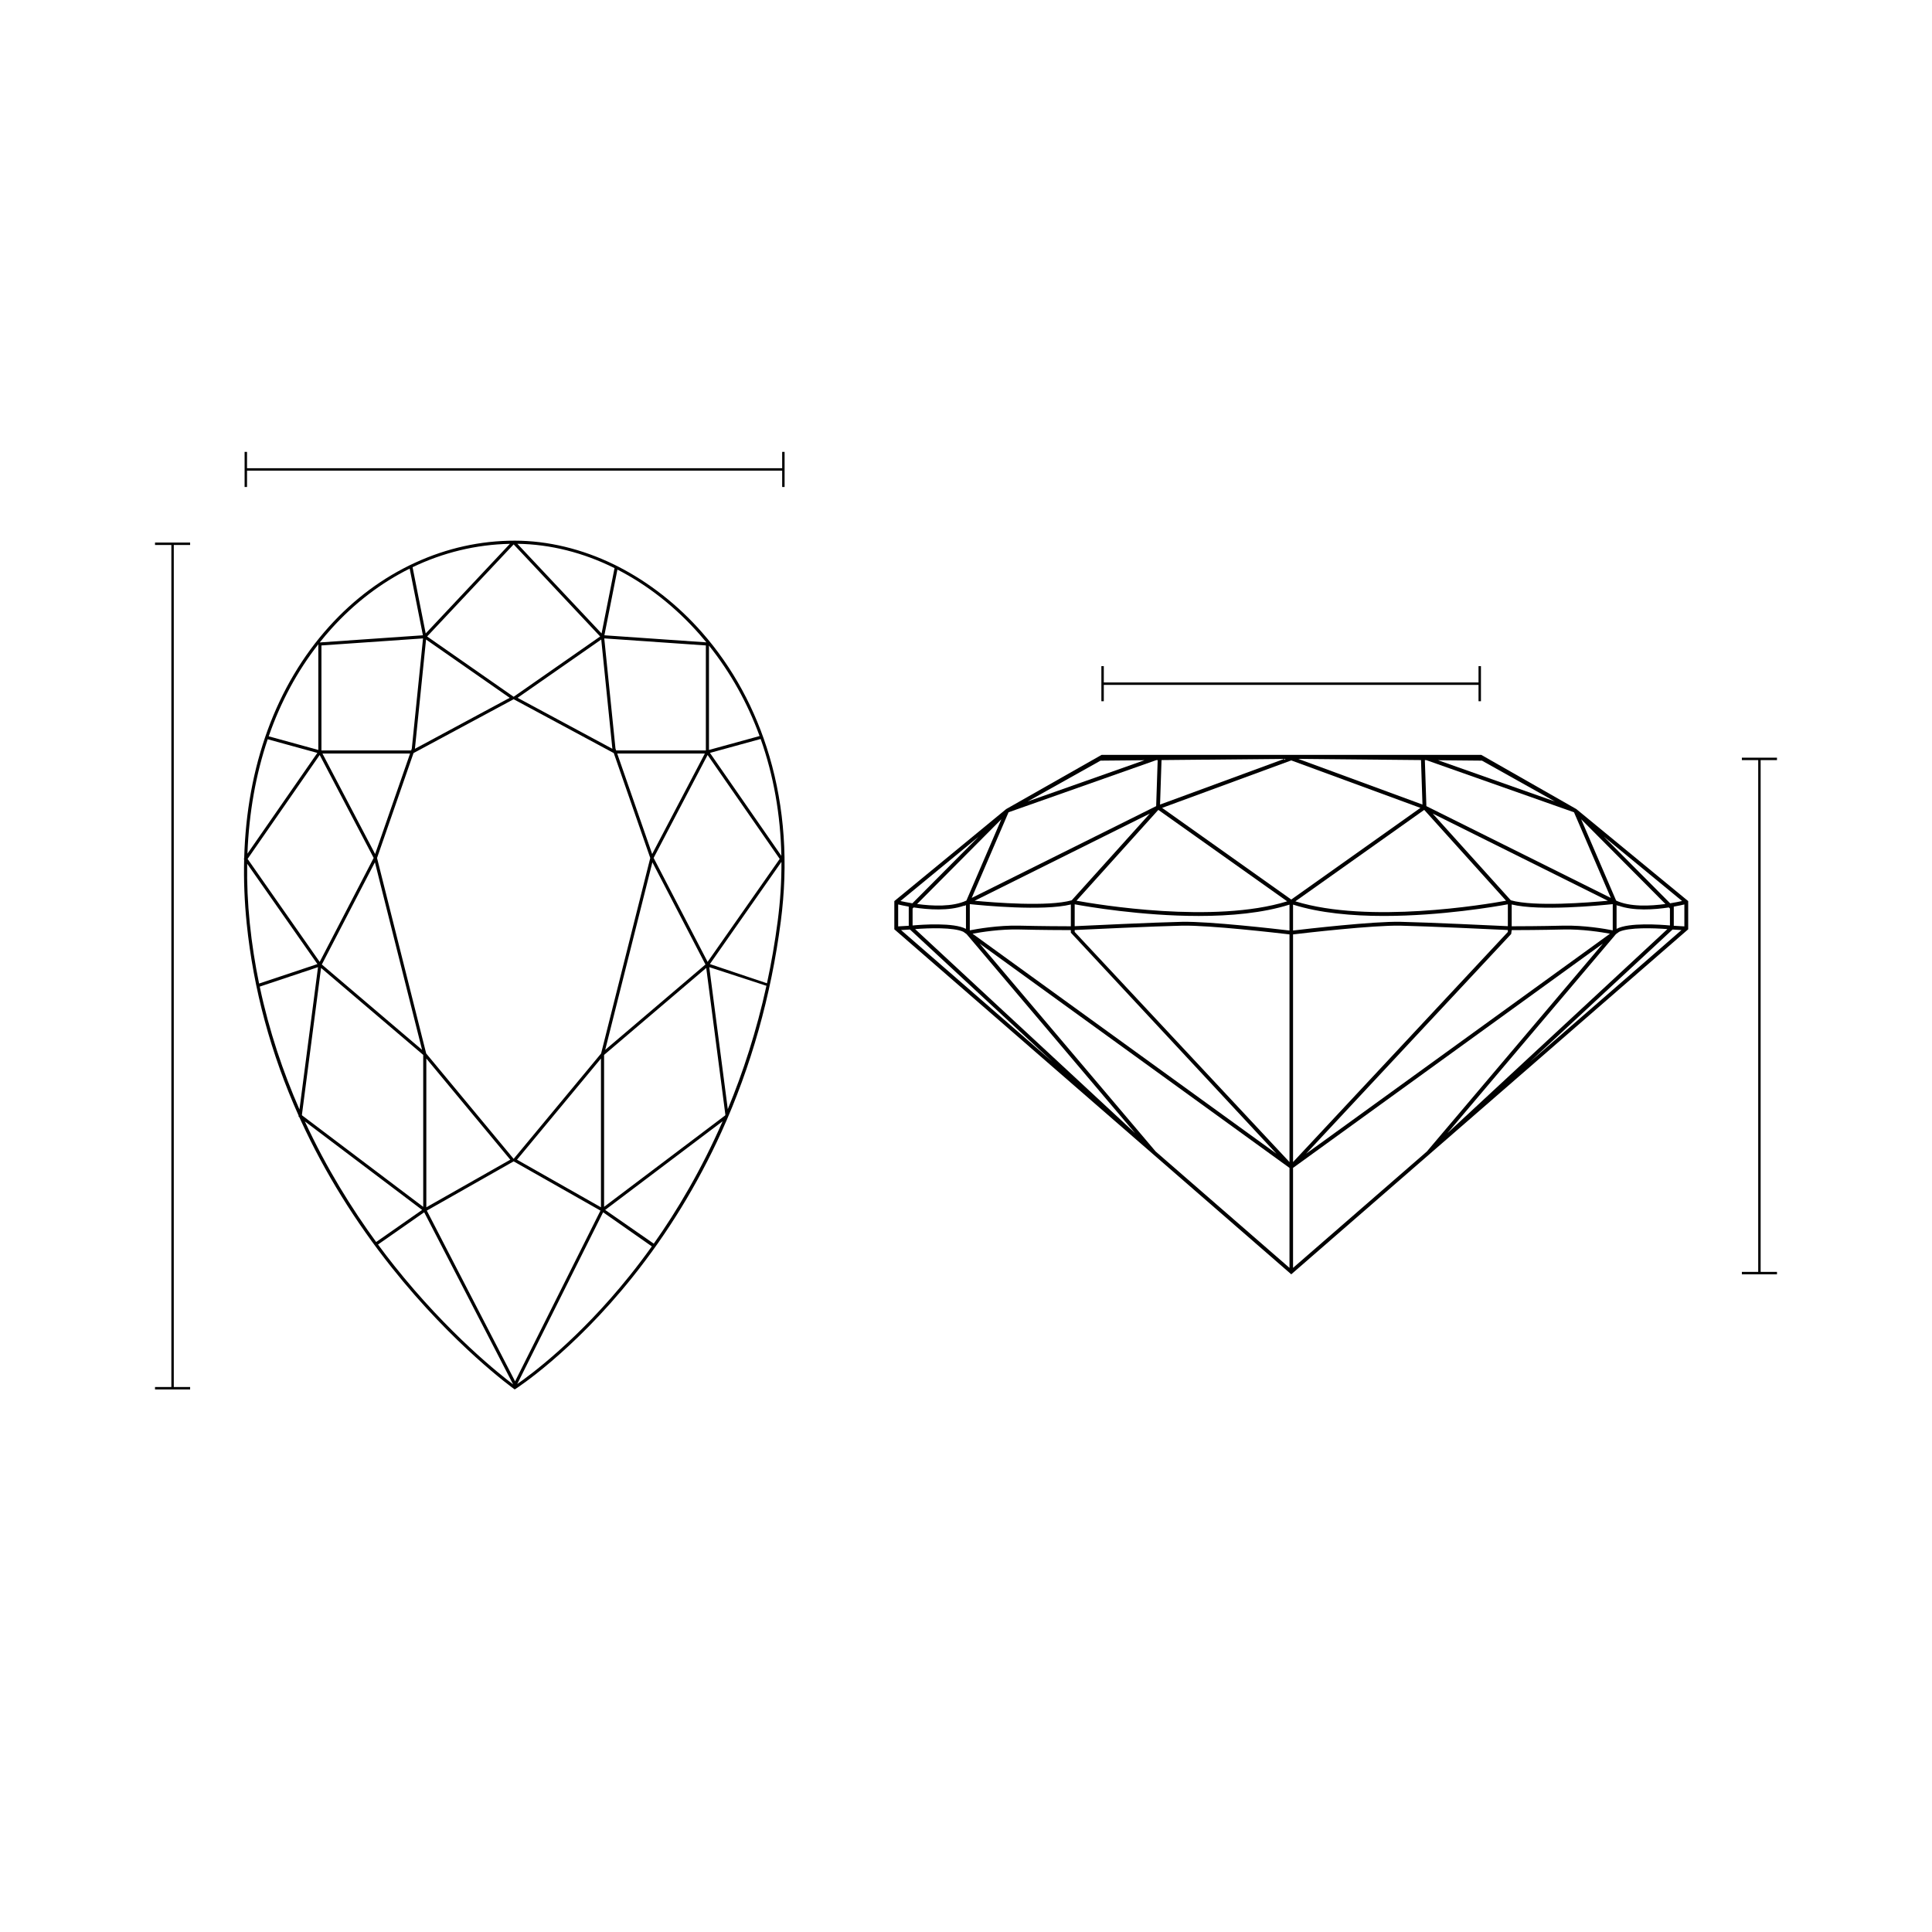 <?xml version="1.0" encoding="UTF-8"?>
<svg id="Layer_4" data-name="Layer 4" xmlns="http://www.w3.org/2000/svg" viewBox="0 0 395 395">
  <defs>
    <style>
      .cls-1 {
        fill: #000;
        stroke-width: 0px;
      }

      .cls-2 {
        fill: none;
        stroke: #07ff0e;
        stroke-miterlimit: 10;
        stroke-width: .5px;
      }
    </style>
  </defs>
  <path class="cls-1" d="M157.307,154.614c-2.835-9.614-7.469-18.13-13.773-25.31-4.933-5.618-10.857-10.261-17.176-13.478l.004-.021-.076-.015c-.242-.123-.483-.248-.726-.365-6.558-3.197-13.582-4.887-20.314-4.887-7.024,0-13.889,1.52-20.405,4.52-6.56,3.019-12.457,7.397-17.527,13.011-10.879,12.048-16.875,28.57-17.392,47.428l-.077.111.072.102c-.107,4.257.063,8.633.519,13.102,1.373,13.428,4.946,26.643,10.625,39.3l-.024.181.162.122c.129.285.258.57.389.855,4.787,10.405,11.005,20.449,18.482,29.854,12.731,16.013,24.871,24.737,24.992,24.824l.174.124.181-.115c.114-.073,11.536-7.414,23.86-22.798,7.236-9.032,13.367-19.032,18.223-29.721,6.069-13.361,10.152-27.842,12.134-43.042,1.554-11.909.771-23.275-2.327-33.782ZM159.753,174.98l-14.603-21.046,10.366-2.849c2.634,7.419,4.066,15.458,4.237,23.895ZM148.252,228.057l-24.747,18.685v-31.062l20.887-17.784,3.913,30.035c-.018.043-.036.084-.053.126ZM105.016,237.443l17.75,10.066-17.454,34.908-18.047-34.908,17.751-10.066ZM87.163,246.834v-30.419l17.167,20.686-17.167,9.734ZM105.701,237.101l17.167-20.686v30.419l-17.167-9.734ZM105.016,236.929l-17.88-21.544-10.05-39.967,7.461-21.45,20.469-11.008,20.468,11.008,7.462,21.45-10.05,39.967-17.879,21.544ZM65.362,154.36l11.033,21.044-11.035,21.256-14.739-21.054,14.741-21.246ZM65.082,153.328l-10.141-2.787c2.421-6.967,5.818-13.299,10.141-18.825v21.612ZM122.702,130.127l-17.686,12.327-17.686-12.327,17.686-18.824,17.686,18.824ZM133.337,174.604l-7.145-20.539h17.913l-10.768,20.539ZM133.381,176.295l10.851,20.9-20.494,17.45,9.643-38.349ZM125.971,153.428l-.135-.388-2.293-22.518,20.772,1.44v21.466h-18.343ZM125.201,153.092l-19.38-10.422,17.104-11.921,2.276,22.343ZM104.211,142.67l-19.38,10.422,2.276-22.343,17.104,11.921ZM84.196,153.04l-.135.388h-18.343v-21.466l20.771-1.44-2.294,22.518ZM65.927,154.065h17.913l-7.145,20.539-10.768-20.539ZM86.293,214.644l-20.494-17.45,10.851-20.9,9.643,38.349ZM61.725,227.947l3.916-30.051,20.887,17.784v31.062l-24.755-18.692c-.015-.034-.031-.068-.047-.103ZM61.228,226.829c-3.335-7.595-6.19-15.99-8.124-25.115l11.915-3.978-3.791,29.093ZM145.013,197.736l11.684,3.81c-2.034,9.287-4.779,17.691-7.902,25.218l-3.782-29.028ZM144.672,196.659l-11.035-21.256,11.033-21.044,14.741,21.246-14.739,21.054ZM144.95,131.988c4.42,5.531,7.885,11.752,10.349,18.496l-10.349,2.845v-21.34ZM143.055,129.725c.463.528.917,1.064,1.362,1.605l-20.848-1.445,2.663-13.433c6.134,3.149,11.871,7.633,16.822,13.273ZM125.642,116.153l-2.648,13.355-17.218-18.325c6.75.086,13.513,1.811,19.866,4.97ZM104.25,111.188l-17.212,18.32-2.685-13.541c6.235-2.997,12.965-4.635,19.898-4.779ZM67.786,128.496c4.707-5.212,10.115-9.331,15.974-12.242l2.703,13.632-21.092,1.462c.777-.976,1.582-1.927,2.416-2.851ZM54.734,151.145l10.148,2.789-14.293,20.598c.315-8.332,1.714-16.191,4.144-23.387ZM50.534,176.592l14.36,20.514-11.922,3.98c-.822-3.978-1.47-8.093-1.903-12.339-.423-4.139-.6-8.198-.535-12.155ZM86.303,247.371l-9.394,6.559c-4.943-6.758-10.125-15.03-14.582-24.662l23.975,18.103ZM80.568,258.728c-1.073-1.35-2.171-2.779-3.282-4.285l9.439-6.59,18.187,35.193c-2.442-1.838-13.155-10.244-24.344-24.317ZM128.798,260.739c-10.55,13.175-20.426,20.417-23.047,22.226l17.556-35.112,9.962,6.97c-1.523,2.135-3.022,4.107-4.471,5.916ZM133.664,254.267l-9.935-6.896,24.012-18.131c-4.344,9.944-9.313,18.281-14.077,25.027ZM159.003,188.313c-.576,4.411-1.317,8.65-2.194,12.721l-11.672-3.929,14.631-20.899c.022,3.959-.23,8.002-.765,12.107Z"/>
  <path class="cls-1" d="M322.407,165.513l-.031-.031-.003.003-.084-.069-19.435-11.077h-77.639l-19.503,11.077-.084.069-.003-.003-.03.031-22.748,18.716v5.768l81.154,70.538,81.154-70.538v-5.768l-22.748-18.716ZM343.904,184.214c-.566.128-1.415.303-2.44.467l-13.542-13.621,15.981,13.154ZM330.862,185.152c3.138,1.135,7.35.832,10.337.375l.223.225v3.46c-1.893-.171-8.389-.642-10.911.696v-4.862l.39.194-.039-.089ZM340.5,184.825c-3.108.426-7.282.622-10.081-.705l-7.147-16.623,17.228,17.329ZM286.315,189.251c5.586.119,19.514.777,21.968.894v.39l-43.918,47.048v-46.544c2.373-.281,16.363-1.902,21.951-1.787ZM264.364,190.248v-5.299c5.466,1.731,12.101,2.318,18.559,2.318,11.782,0,22.966-1.939,25.359-2.381v4.473c-2.506-.12-16.373-.775-21.951-.893-5.565-.119-19.331,1.469-21.968,1.781ZM308.962,190.958l.105-.794c1.399-.002,6.135-.019,10.514-.128,3.888-.098,7.865.544,9.58.863l-62.139,44.986,41.94-44.927ZM292.913,166.332l35.816,17.828c-3.862.368-15.011,1.267-19.839-.094l-15.977-17.734ZM319.561,189.251c-4.384.11-9.125.126-10.494.127v-4.455c5.711,1.394,18.129.193,20.66-.073v5.359c-1.427-.282-5.847-1.066-10.165-.958ZM302.991,155.515l14.918,8.349-23.89-8.434,8.972.085ZM291.598,155.407l30.209,10.665,7.529,17.513-37.711-18.771-.312-9.411.285.003ZM307.915,184.156c-4.309.783-28.079,4.755-43.077.124l26.345-18.696,16.732,18.572ZM290.526,155.397l.302,9.096-25.395-9.335,25.092.239ZM237.476,155.397l25.093-.239-25.395,9.335.302-9.096ZM263.165,184.28c-14.998,4.631-38.768.66-43.077-.124l16.732-18.572,26.345,18.696ZM260.981,235.885l-62.139-44.986c1.715-.32,5.692-.962,9.58-.863,4.379.11,9.115.126,10.514.128v.526l42.045,45.196ZM198.277,190.21v-5.359c2.53.266,14.948,1.467,20.659.073v4.455c-1.37-.002-6.11-.018-10.494-.127-4.319-.108-8.738.677-10.165.958ZM219.113,184.066c-4.829,1.361-15.977.462-19.84.094l35.816-17.828-15.976,17.734ZM225.011,155.515l8.972-.085-23.89,8.434,14.918-8.349ZM206.197,166.072l30.208-10.665.286-.003-.312,9.411-37.711,18.771,7.53-17.513ZM197.583,184.12c-2.8,1.328-6.973,1.131-10.081.705l17.228-17.329-7.147,16.623ZM197.492,185.047v4.862c-2.522-1.338-9.019-.868-10.911-.696v-3.46l.223-.225c2.987.456,7.199.76,10.337-.375l-.038.089.39-.194ZM200.08,171.061l-13.542,13.621c-1.024-.164-1.874-.34-2.44-.467l15.982-13.154ZM183.632,184.915c.462.11,1.217.278,2.163.447v3.913l-2.163.127v-4.487ZM184.222,190.153l1.822-.108,29.176,27.064-30.997-26.957ZM187.1,189.955c2.782-.222,7.877-.385,9.866.555l.649.471,34.464,40.699-44.978-41.724ZM263.639,259.216l-27.363-23.796-36.003-42.518,63.366,45.875v20.439ZM263.639,237.583l-43.918-47.048v-.39c2.454-.117,16.382-.775,21.967-.894,5.587-.115,19.578,1.506,21.951,1.787v46.544ZM263.639,190.248c-2.637-.312-16.403-1.899-21.967-1.781-5.578.118-19.446.773-21.951.893v-4.473c2.393.441,13.577,2.381,25.359,2.381,6.458,0,13.093-.587,18.559-2.318v5.299ZM237.597,165.173l26.405-9.706,26.405,9.706-26.405,18.739-26.405-18.739ZM264.364,259.216v-20.439l63.367-45.875-36.004,42.518-27.363,23.796ZM330.386,190.981l.65-.471c1.988-.94,7.084-.777,9.866-.555l-44.979,41.724,34.463-40.699ZM312.782,217.11l29.176-27.064,1.821.108-30.997,26.957ZM344.371,189.402l-2.164-.127v-3.913c.948-.169,1.702-.337,2.164-.447v4.487Z"/>
  <polygon class="cls-1" points="35.531 111.422 35.531 283.578 38.872 283.578 38.872 284.073 31.694 284.073 31.694 283.578 35.036 283.578 35.036 111.422 31.694 111.422 31.694 110.927 38.872 110.927 38.872 111.422 35.531 111.422"/>
  <polygon class="cls-1" points="50.504 95.729 159.915 95.729 159.915 92.388 160.41 92.388 160.41 99.566 159.915 99.566 159.915 96.224 50.504 96.224 50.504 99.566 50.009 99.566 50.009 92.388 50.504 92.388 50.504 95.729"/>
  <polygon class="cls-1" points="359.964 155.405 359.964 260.04 363.306 260.04 363.306 260.535 356.128 260.535 356.128 260.04 359.469 260.04 359.469 155.405 356.128 155.405 356.128 154.91 363.306 154.91 363.306 155.405 359.964 155.405"/>
  <polygon class="cls-1" points="225.673 139.531 302.287 139.531 302.287 136.19 302.782 136.19 302.782 143.367 302.287 143.367 302.287 140.026 225.673 140.026 225.673 143.367 225.178 143.367 225.178 136.19 225.673 136.19 225.673 139.531"/>
</svg>